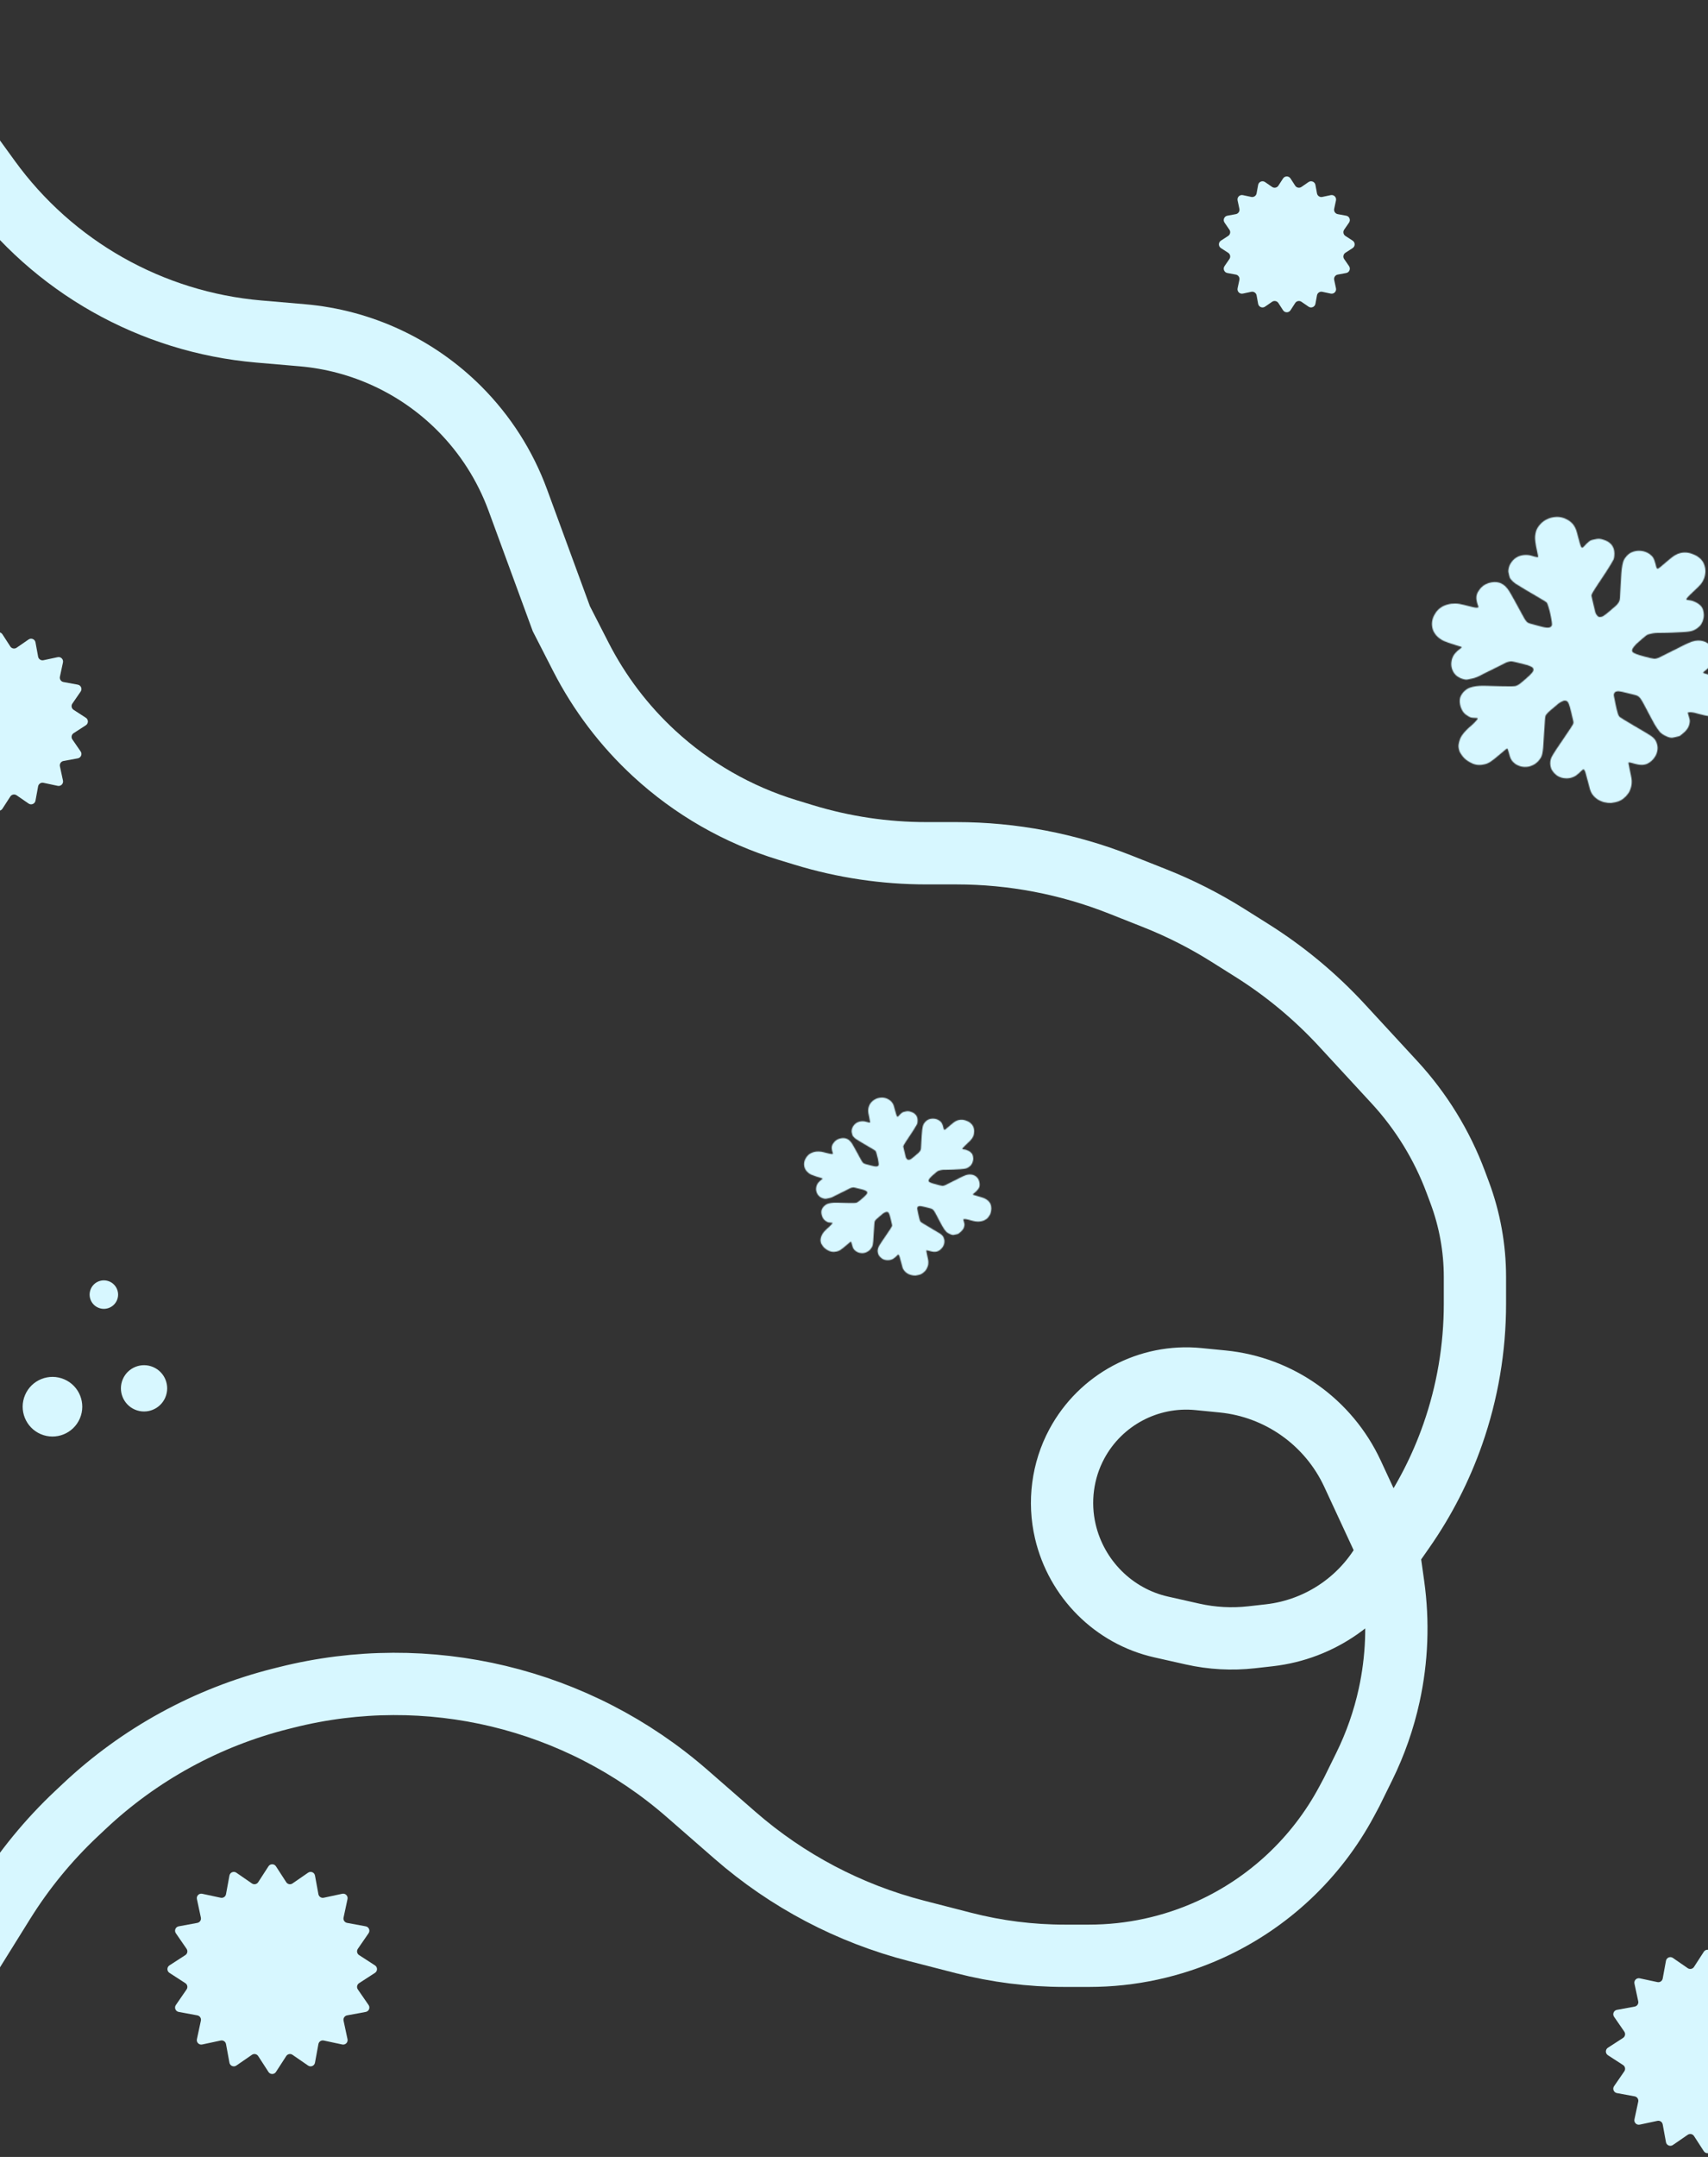 <svg width="1920" height="2423" viewBox="0 0 1920 2423" fill="none" xmlns="http://www.w3.org/2000/svg">
<rect x="0" y="0" width="1920" height="2423" fill="#333333" stroke="none"/>
<g clip-path="url(#clip0_2114_1469)">
<path d="M1561 1743L1578.21 1718.34C1601.3 1685.27 1619.76 1649.2 1633.09 1611.14V1611.14C1649.58 1564.05 1658 1514.52 1658 1464.63V1434.5V1434.5C1658 1402.1 1652.19 1369.95 1640.86 1339.6L1636.44 1327.77C1620.96 1286.32 1597.57 1248.28 1567.56 1215.76L1508.58 1151.85C1478.66 1119.43 1444.58 1091.11 1407.22 1067.63L1380.1 1050.58C1354.09 1034.23 1326.63 1020.31 1298.06 1009L1259.18 993.606C1200.59 970.411 1138.14 958.5 1075.13 958.5H1041.41C994.728 958.5 948.304 951.578 903.652 937.96L885.302 932.363C829.486 915.34 778.225 885.953 735.332 846.388V846.388C701.709 815.373 673.831 778.661 652.985 737.943L631 695L582.062 561.723C567.858 523.038 545.406 487.906 516.266 458.766V458.766C468.947 411.447 406.441 382.351 339.769 376.609L290.998 372.408C170.02 361.988 59.539 299.511 -11.742 201.207L-67 125M1561 1743V1743C1535.13 1795.06 1484.61 1830.44 1426.85 1836.97L1407.04 1839.21C1384.84 1841.72 1362.37 1840.49 1340.57 1835.59L1305.25 1827.64C1251.9 1815.63 1209.96 1773.48 1197.55 1720.22V1720.22C1189.84 1687.14 1194.36 1651.99 1210.43 1622.07V1622.07C1237.11 1572.38 1291.07 1543.62 1347.2 1549.17L1374.38 1551.85C1437.97 1558.14 1493.51 1597.57 1520.41 1655.54L1561 1743ZM1561 1743L1566.31 1780.89C1572.06 1821.97 1570.47 1863.74 1561.62 1904.27V1904.27C1555.56 1931.99 1546.16 1958.87 1533.63 1984.32L1519.5 2013L1513.92 2023.44C1479.92 2087.04 1425.93 2137.68 1360.28 2167.54V2167.54C1317.59 2186.95 1271.23 2197 1224.33 2197H1196.7C1158.39 2197 1120.22 2192.17 1083.12 2182.62L1030.25 2169.02C954.794 2149.61 884.921 2112.83 826.202 2061.63L772.491 2014.79C649.086 1907.17 480.808 1866.8 322.008 1906.7L315.517 1908.33C232.878 1929.1 156.917 1970.64 94.844 2029.01L85.923 2037.4C54.44 2067.01 26.929 2100.57 4.077 2137.25L-40 2208" stroke="#D7F7FF" stroke-width="70"/>
<mask id="mask0_2114_1469" style="mask-type:alpha" maskUnits="userSpaceOnUse" x="1609" y="580" width="340" height="323">
<path d="M1811.06 902.029C1808.44 902.1 1806.01 901.801 1802.99 901.049C1797.03 899.562 1791.97 895.847 1789.12 890.912C1787.8 888.635 1787.53 887.75 1784.93 877.671C1782.77 869.19 1781.97 866.598 1781.3 865.51C1780.81 864.74 1780.2 864.094 1779.99 864.077C1779.73 864.037 1778.46 865.077 1777.17 866.38C1775.84 867.659 1774.74 868.723 1774.68 868.738C1774.61 868.753 1773.9 869.338 1773.13 870.001C1769.72 872.958 1765.28 874.485 1760.36 874.328C1753.58 874.099 1748.68 871.261 1744.65 865.258C1743.21 863.073 1742.3 858.613 1742.74 855.578C1743.4 850.862 1744.45 848.992 1756.7 831.118C1764.87 819.188 1768.23 813.991 1768.54 812.877C1768.94 811.352 1768.91 811.096 1766.56 801.484C1763.5 788.899 1762.72 787.315 1759.28 787.049C1756.99 786.882 1752.34 789.469 1749.19 792.661C1748.78 793.046 1747.13 794.463 1745.49 795.749C1741.32 799.106 1738 802.436 1737.43 803.835C1737.16 804.485 1736.84 806.808 1736.7 808.992C1736.28 815.972 1736 820.178 1735.77 822.904C1735.64 824.368 1735.42 827.582 1735.3 830.023C1734.43 846.662 1733.97 848.853 1730.42 853.538C1726.51 858.763 1720.03 861.86 1713.65 861.509C1708.56 861.258 1704.27 859.392 1700.89 855.95C1698.64 853.652 1697.84 851.943 1696.31 846.286C1695.47 843.183 1694.74 841.063 1694.46 840.899C1693.97 840.618 1693.97 840.618 1685.5 847.819C1675.77 856.09 1673.39 857.574 1668.09 858.708C1661.96 860.064 1657.37 859.242 1651.41 855.732C1647.31 853.332 1644.97 851.057 1642.23 846.882C1640.84 844.782 1640.45 843.858 1639.94 841.593C1639.24 838.521 1639.32 837.002 1640.29 833.195C1641.6 828.103 1644 824.396 1649.56 818.962C1650.39 818.122 1651.15 817.429 1651.25 817.406C1651.35 817.383 1653.02 815.927 1654.98 814.148C1658.91 810.549 1661.73 807.139 1661.08 806.764C1660.87 806.615 1659.4 806.491 1657.85 806.452C1656.3 806.444 1654.31 806.209 1653.45 805.98C1651.41 805.396 1647.28 802.678 1645.72 800.911C1641.22 795.797 1639.54 786.684 1642.18 781.684C1644.49 777.279 1648.08 774.051 1652.43 772.415C1655.96 771.093 1662.25 770.258 1667.27 770.392C1669.22 770.441 1671.37 770.476 1672.04 770.456C1672.7 770.436 1674.23 770.483 1675.41 770.574C1677.55 770.709 1682.08 770.826 1686.74 770.881C1688.1 770.865 1690.72 770.925 1692.56 770.965C1697.8 771.116 1702.2 770.969 1703.71 770.628C1705.28 770.272 1708.47 768.374 1710.22 766.741C1710.85 766.14 1711.47 765.608 1711.57 765.585C1711.91 765.51 1717.24 760.78 1719.81 758.306C1721.11 757.065 1722.56 755.368 1723.1 754.495C1723.87 753.244 1723.97 752.764 1723.71 751.584C1723.46 750.498 1723.15 750.047 1722.16 749.391C1720.99 748.61 1715.94 746.655 1715.37 746.784C1715.24 746.814 1714.83 746.711 1714.51 746.523C1713.91 746.234 1709.85 745.228 1702.21 743.5C1698.95 742.77 1698.59 742.753 1696.12 743.313C1694.64 743.646 1692.89 744.273 1692.11 744.71C1691.33 745.179 1689.38 746.176 1687.76 746.966C1686.15 747.756 1683.74 748.952 1682.45 749.604C1681.16 750.287 1678.31 751.682 1676.12 752.733C1673.93 753.783 1671.08 755.178 1669.79 755.861C1659.55 761.147 1659.55 761.147 1654.04 762.428C1649.09 763.58 1648.75 763.625 1646.53 763.28C1643.39 762.783 1639.09 760.754 1636.97 758.821C1632.96 755.128 1630.91 749.623 1631.47 744.179C1632.1 737.937 1634.93 733.511 1641.24 728.887C1642.38 728.041 1643.26 727.224 1643.21 727.007C1643.16 726.789 1642.33 726.421 1641.36 726.153C1636.64 724.904 1625.76 721.267 1623.16 720.061C1616.33 716.91 1611.56 711.562 1610.18 705.449C1608.79 699.305 1610.18 693.477 1614.35 687.641C1620.51 679.103 1632.52 675.895 1645.45 679.426C1646.99 679.829 1649.19 680.406 1650.31 680.675C1651.43 680.976 1653.71 681.538 1655.34 681.918C1656.98 682.329 1659.03 682.65 1659.9 682.647C1662.04 682.619 1662.27 682.21 1661.43 680.051C1660.46 677.66 1659.64 674.029 1659.6 671.82C1659.52 668.837 1660.47 666.044 1662.68 662.902C1665.52 658.802 1668.81 656.394 1673.51 654.938C1682.3 652.264 1689.41 654.44 1694.68 661.433C1696.49 663.829 1696.9 664.552 1699.97 670.023C1700.88 671.709 1702.48 674.576 1703.52 676.395C1706.61 681.928 1708.83 685.992 1710.09 688.447C1711.99 692.192 1714.33 696.164 1715.66 697.821C1717.04 699.595 1718.37 700.175 1724.18 701.6C1726.04 702.028 1728.89 702.818 1730.55 703.322C1739.15 705.878 1743.16 705.689 1744.46 702.589C1745.43 700.184 1741.16 680.728 1738.85 677.012C1738.48 676.476 1735.34 674.445 1730.37 671.591C1721.31 666.399 1704.8 656.534 1703.31 655.403C1701.48 654.022 1700.46 653.079 1698.87 651.319C1697.41 649.692 1697.26 649.335 1696.35 645.952C1695.49 642.786 1695.43 642.019 1695.66 639.943C1696.3 634.057 1700.72 627.936 1706.13 625.407C1711.25 623.008 1717.27 622.721 1722.58 624.585C1724.73 625.371 1728.65 626.081 1729.01 625.773C1729.18 625.604 1728.82 623.37 1728.02 619.864C1726 610.764 1725.27 605.545 1725.62 602.238C1726.04 598.227 1727.03 595.101 1728.6 592.591C1733.15 585.331 1740.76 581.031 1749.68 580.644C1757.04 580.349 1765.39 584.46 1769.2 590.221C1771.3 593.464 1772.01 595.327 1774.28 604.273C1776.53 613.126 1777.54 615.603 1778.85 615.307C1779.22 615.224 1780.49 614.022 1781.63 612.687C1782.77 611.353 1784.74 609.472 1785.97 608.541C1788.19 606.832 1788.26 606.817 1792.25 605.947C1796.93 604.886 1798.64 604.988 1803.17 606.507C1809.79 608.696 1813.77 613.048 1814.58 618.964C1815.05 622.151 1814.68 626.706 1813.81 628.631C1813.26 629.929 1807.64 639.129 1805.43 642.434C1795.48 657.213 1790.09 665.608 1789.56 667.132L1788.92 668.973L1791.2 678.895C1793.41 688.639 1793.49 688.849 1794.74 690.622C1796.36 692.994 1797.52 693.449 1800.1 692.866C1801.7 692.471 1802.49 692.065 1804.85 690.225C1806.41 689.024 1808.34 687.446 1809.13 686.776C1809.96 686.067 1811.55 684.696 1812.66 683.695C1813.81 682.716 1815.37 681.384 1816.18 680.745C1816.94 680.083 1818.29 678.571 1819.14 677.366C1820.79 675.004 1820.94 674.253 1821.24 667.203C1821.3 665.592 1821.46 663.043 1821.55 661.587C1821.74 658.706 1821.93 655.173 1822.26 649.03C1822.64 641.508 1823.39 635.499 1824.51 631.429C1825.65 627.32 1829.79 622.437 1833.74 620.598C1840.42 617.486 1848.87 618.282 1854.55 622.542C1858.2 625.304 1859.59 627.729 1861.06 633.889C1862.04 638.102 1862.44 638.925 1863.44 638.829C1864.44 638.734 1865.84 637.633 1875.32 629.453C1881.29 624.285 1884.61 622.295 1888.94 621.248C1894.12 620.043 1898.75 620.594 1904.49 623.08C1912.61 626.655 1916.9 632.83 1917.07 641.37C1917.1 644.005 1916.37 648.216 1915.52 650.041C1913.01 655.436 1912.1 656.555 1904.2 663.922C1897.42 670.217 1895.3 672.624 1895.74 673.502C1895.88 673.797 1896.93 674.081 1898.36 674.182C1904.39 674.74 1911 678.432 1913.43 682.644C1914.92 685.178 1915.77 690.498 1915.16 693.54C1914.55 696.776 1913.44 699.637 1912.02 701.753C1910.6 703.868 1906.86 706.77 1904.01 708.003C1901.61 709.068 1896.76 709.872 1892.12 710.041C1890.19 710.086 1887.17 710.248 1885.37 710.394C1883.58 710.539 1880.83 710.672 1879.28 710.695C1877.73 710.687 1875.78 710.77 1874.92 710.836C1874.06 710.932 1871.54 710.981 1869.32 710.961C1861.36 710.936 1859.42 711.081 1855.64 711.937C1852.2 712.748 1851.85 712.893 1850.02 714.286C1848.93 715.087 1847.21 716.519 1846.16 717.474C1845.11 718.43 1843.62 719.747 1842.79 720.425C1838.09 724.228 1834.57 728.58 1834.6 730.564C1834.59 731.804 1834.96 732.309 1836.5 733.394C1838.41 734.69 1846.63 737.236 1855.19 739.179C1859.38 740.122 1859.92 740.164 1861.86 739.725C1863.03 739.46 1865.04 738.711 1866.33 738.028C1874.97 733.594 1876.74 732.704 1878.31 732.023C1879.27 731.609 1881.42 730.566 1883.06 729.707C1895.93 722.978 1901.4 720.566 1905.29 719.881C1913.6 718.39 1920.96 721.519 1924.59 728.07C1927.05 732.539 1927.71 738.881 1926.13 742.793C1925.07 745.414 1921.88 749.203 1918.17 752.229C1914.04 755.609 1913.93 755.732 1915.35 756.259C1915.93 756.486 1917.03 756.825 1917.73 756.992C1918.45 757.189 1920.4 757.757 1922.07 758.293C1923.74 758.797 1926.52 759.602 1928.28 760.053C1938.14 762.746 1943.88 766.829 1946.58 773.003C1948.56 777.546 1948.59 783.575 1946.62 789.632C1945.69 792.548 1942.46 797.359 1940.11 799.292C1934.9 803.604 1926.88 805.484 1919.13 804.204C1917.52 803.917 1916.01 803.638 1915.78 803.528C1915.57 803.411 1913.71 802.952 1911.67 802.468C1909.63 802.016 1907.53 801.447 1907 801.274C1904.67 800.464 1900.31 799.852 1898.75 800.139C1897.13 800.409 1897.13 800.409 1897.4 801.325C1899.75 809.047 1899.71 808.861 1899.38 811.742C1898.74 816.713 1896.12 820.667 1890.48 824.977L1888 826.909L1883.65 827.894C1879.34 828.902 1879.27 828.917 1876.72 828.385C1873.77 827.781 1868.36 824.862 1866.46 822.845C1864.42 820.665 1861.08 815.844 1859.11 812.114C1858.05 810.102 1856.55 807.374 1855.79 806.014C1854.12 802.999 1851.37 797.847 1848.71 792.611C1844.92 785.184 1842.87 782.515 1840.16 781.401C1839.46 781.103 1837.05 780.439 1834.79 779.908C1832.55 779.37 1830.1 778.784 1829.38 778.555C1828.66 778.327 1826.1 777.733 1823.7 777.232C1820.04 776.461 1819.03 776.363 1817.53 776.704C1815.58 777.112 1814.82 777.806 1814.2 779.709C1813.91 780.622 1814.19 782.188 1816.05 790.869C1818.34 801.605 1819.04 803.763 1820.8 805.453C1821.3 805.959 1828.8 810.524 1837.4 815.558C1856.05 826.441 1857.29 827.238 1859.79 830.064C1861.11 831.558 1862.41 834.331 1863.01 837C1864.35 843.059 1861.78 850.066 1856.5 854.718C1851.39 859.302 1846.22 860.275 1838.49 858.143C1833.16 856.674 1831.09 856.229 1830.69 856.483C1830.39 856.683 1830.69 858.505 1832.08 864.944C1834.12 874.269 1834.39 875.905 1834.22 879.53C1834.12 882.521 1833.37 885.431 1831.91 888.6C1830.15 892.457 1826.08 896.737 1822.05 898.955C1819.98 900.107 1819.01 900.458 1815.69 901.177C1813.54 901.631 1811.45 902.039 1811.06 902.029Z" fill="#8A8F92"/>
</mask>
<g mask="url(#mask0_2114_1469)">
<rect x="1487.97" y="597.856" width="820.761" height="707.95" transform="rotate(-12.753 1487.97 597.856)" fill="#D7F7FF"/>
</g>
<path d="M1915.3 2192.48C1917.27 2189.44 1921.73 2189.44 1923.7 2192.48L1934.74 2209.53C1936.27 2211.89 1939.45 2212.52 1941.77 2210.93L1958.49 2199.4C1961.48 2197.34 1965.59 2199.05 1966.25 2202.61L1969.92 2222.59C1970.43 2225.36 1973.13 2227.16 1975.88 2226.57L1995.74 2222.32C1999.29 2221.56 2002.44 2224.71 2001.68 2228.26L1997.43 2248.12C1996.84 2250.87 1998.64 2253.57 2001.41 2254.08L2021.39 2257.75C2024.95 2258.41 2026.66 2262.52 2024.6 2265.51L2013.07 2282.23C2011.48 2284.55 2012.11 2287.73 2014.47 2289.26L2031.52 2300.3C2034.56 2302.27 2034.56 2306.73 2031.52 2308.7L2014.47 2319.74C2012.11 2321.27 2011.48 2324.45 2013.07 2326.77L2024.6 2343.49C2026.66 2346.48 2024.95 2350.59 2021.39 2351.25L2001.41 2354.92C1998.64 2355.43 1996.84 2358.13 1997.43 2360.88L2001.68 2380.74C2002.44 2384.29 1999.29 2387.44 1995.74 2386.68L1975.88 2382.43C1973.13 2381.84 1970.43 2383.64 1969.92 2386.41L1966.25 2406.39C1965.59 2409.95 1961.48 2411.66 1958.49 2409.6L1941.77 2398.07C1939.45 2396.48 1936.27 2397.11 1934.74 2399.47L1923.7 2416.52C1921.73 2419.56 1917.27 2419.56 1915.3 2416.52L1904.26 2399.47C1902.73 2397.11 1899.55 2396.48 1897.23 2398.07L1880.51 2409.6C1877.52 2411.66 1873.41 2409.95 1872.75 2406.39L1869.08 2386.41C1868.57 2383.64 1865.87 2381.84 1863.12 2382.43L1843.26 2386.68C1839.71 2387.44 1836.56 2384.29 1837.32 2380.74L1841.57 2360.88C1842.16 2358.13 1840.36 2355.43 1837.59 2354.92L1817.61 2351.25C1814.05 2350.59 1812.34 2346.48 1814.4 2343.49L1825.93 2326.77C1827.52 2324.45 1826.89 2321.27 1824.53 2319.74L1807.48 2308.7C1804.44 2306.73 1804.44 2302.27 1807.48 2300.3L1824.53 2289.26C1826.89 2287.73 1827.52 2284.55 1825.93 2282.23L1814.4 2265.51C1812.34 2262.52 1814.05 2258.41 1817.61 2257.75L1837.59 2254.08C1840.36 2253.57 1842.16 2250.87 1841.57 2248.12L1837.32 2228.26C1836.56 2224.71 1839.71 2221.56 1843.26 2222.32L1863.12 2226.57C1865.87 2227.16 1868.57 2225.36 1869.08 2222.59L1872.75 2202.61C1873.41 2199.05 1877.52 2197.34 1880.51 2199.4L1897.23 2210.93C1899.55 2212.52 1902.73 2211.89 1904.26 2209.53L1915.3 2192.48Z" fill="#D7F7FF"/>
<mask id="mask1_2114_1469" style="mask-type:alpha" maskUnits="userSpaceOnUse" x="903" y="1232" width="212" height="201">
<path d="M1029.15 1432.88C1027.52 1432.92 1026.01 1432.74 1024.13 1432.27C1020.42 1431.34 1017.27 1429.03 1015.5 1425.96C1014.68 1424.54 1014.51 1423.99 1012.9 1417.72C1011.55 1412.45 1011.05 1410.83 1010.64 1410.16C1010.33 1409.68 1009.96 1409.28 1009.82 1409.27C1009.66 1409.24 1008.87 1409.89 1008.07 1410.7C1007.24 1411.49 1006.56 1412.16 1006.52 1412.17C1006.47 1412.17 1006.03 1412.54 1005.56 1412.95C1003.43 1414.79 1000.67 1415.74 997.607 1415.64C993.394 1415.5 990.346 1413.73 987.837 1410C986.938 1408.64 986.376 1405.87 986.649 1403.98C987.057 1401.04 987.713 1399.88 995.331 1388.76C1000.41 1381.34 1002.51 1378.1 1002.7 1377.41C1002.94 1376.46 1002.93 1376.3 1001.47 1370.32C999.564 1362.49 999.078 1361.51 996.939 1361.34C995.515 1361.24 992.618 1362.85 990.66 1364.83C990.408 1365.07 989.381 1365.96 988.359 1366.76C985.767 1368.84 983.697 1370.92 983.347 1371.79C983.175 1372.19 982.977 1373.64 982.891 1375C982.626 1379.34 982.452 1381.95 982.311 1383.65C982.232 1384.56 982.094 1386.56 982.022 1388.08C981.475 1398.43 981.193 1399.79 978.985 1402.71C976.547 1405.96 972.518 1407.89 968.551 1407.67C965.385 1407.51 962.715 1406.35 960.61 1404.21C959.214 1402.78 958.711 1401.72 957.761 1398.2C957.236 1396.27 956.785 1394.95 956.608 1394.85C956.306 1394.67 956.306 1394.67 951.038 1399.15C944.98 1404.3 943.503 1405.22 940.205 1405.93C936.39 1406.77 933.538 1406.26 929.826 1404.07C927.277 1402.58 925.819 1401.17 924.115 1398.57C923.25 1397.26 923.01 1396.69 922.691 1395.28C922.259 1393.37 922.308 1392.42 922.91 1390.05C923.725 1386.88 925.217 1384.58 928.676 1381.2C929.192 1380.68 929.664 1380.24 929.726 1380.23C929.789 1380.22 930.831 1379.31 932.047 1378.2C934.496 1375.96 936.248 1373.84 935.845 1373.61C935.715 1373.52 934.8 1373.44 933.831 1373.42C932.867 1373.41 931.63 1373.26 931.094 1373.12C929.83 1372.76 927.259 1371.07 926.287 1369.97C923.488 1366.79 922.445 1361.12 924.083 1358.01C925.521 1355.27 927.758 1353.26 930.461 1352.24C932.661 1351.42 936.571 1350.9 939.698 1350.98C940.908 1351.01 942.248 1351.03 942.662 1351.02C943.075 1351.01 944.022 1351.04 944.758 1351.09C946.09 1351.18 948.908 1351.25 951.805 1351.28C952.657 1351.27 954.285 1351.31 955.429 1351.34C958.689 1351.43 961.427 1351.34 962.364 1351.13C963.342 1350.91 965.329 1349.73 966.413 1348.71C966.81 1348.33 967.194 1348 967.257 1347.99C967.465 1347.94 970.783 1345 972.383 1343.46C973.193 1342.69 974.092 1341.63 974.429 1341.09C974.909 1340.31 974.973 1340.01 974.807 1339.28C974.654 1338.6 974.459 1338.32 973.841 1337.92C973.119 1337.43 969.976 1336.21 969.622 1336.29C969.539 1336.31 969.283 1336.25 969.082 1336.13C968.713 1335.95 966.185 1335.33 961.433 1334.25C959.404 1333.8 959.183 1333.78 957.642 1334.13C956.726 1334.34 955.632 1334.73 955.146 1335C954.665 1335.29 953.448 1335.91 952.443 1336.41C951.438 1336.9 949.943 1337.64 949.137 1338.05C948.336 1338.47 946.563 1339.34 945.2 1339.99C943.838 1340.65 942.064 1341.52 941.263 1341.94C934.894 1345.23 934.894 1345.23 931.462 1346.03C928.385 1346.74 928.173 1346.77 926.789 1346.56C924.836 1346.25 922.165 1344.98 920.842 1343.78C918.352 1341.48 917.073 1338.06 917.423 1334.67C917.814 1330.79 919.576 1328.04 923.5 1325.16C924.212 1324.63 924.754 1324.12 924.724 1323.99C924.693 1323.85 924.181 1323.62 923.574 1323.46C920.641 1322.68 913.869 1320.42 912.254 1319.67C908.002 1317.71 905.038 1314.38 904.177 1310.58C903.312 1306.75 904.177 1303.13 906.77 1299.5C910.602 1294.19 918.074 1292.19 926.122 1294.39C927.076 1294.64 928.449 1295 929.144 1295.16C929.843 1295.35 931.257 1295.7 932.274 1295.94C933.295 1296.19 934.566 1296.39 935.112 1296.39C936.444 1296.37 936.583 1296.12 936.06 1294.78C935.461 1293.29 934.949 1291.03 934.923 1289.66C934.875 1287.8 935.467 1286.06 936.841 1284.11C938.606 1281.56 940.652 1280.06 943.578 1279.15C949.045 1277.49 953.467 1278.84 956.75 1283.19C957.875 1284.68 958.13 1285.13 960.039 1288.54C960.604 1289.59 961.599 1291.37 962.249 1292.5C964.167 1295.94 965.549 1298.47 966.332 1300C967.516 1302.33 968.973 1304.8 969.797 1305.83C970.66 1306.94 971.486 1307.3 975.101 1308.18C976.256 1308.45 978.03 1308.94 979.065 1309.25C984.415 1310.84 986.906 1310.73 987.717 1308.8C988.319 1307.3 985.667 1295.2 984.225 1292.89C983.996 1292.55 982.046 1291.29 978.952 1289.51C973.318 1286.28 963.042 1280.15 962.117 1279.44C960.981 1278.58 960.345 1278 959.353 1276.9C958.445 1275.89 958.351 1275.67 957.787 1273.56C957.254 1271.59 957.212 1271.11 957.357 1269.82C957.754 1266.16 960.504 1262.35 963.868 1260.78C967.055 1259.29 970.801 1259.11 974.106 1260.27C975.443 1260.76 977.885 1261.2 978.104 1261.01C978.211 1260.9 977.984 1259.51 977.491 1257.33C976.231 1251.67 975.781 1248.42 975.994 1246.37C976.261 1243.87 976.871 1241.93 977.853 1240.36C980.683 1235.85 985.418 1233.17 990.967 1232.93C995.544 1232.75 1000.74 1235.31 1003.11 1238.89C1004.42 1240.91 1004.85 1242.07 1006.27 1247.63C1007.67 1253.14 1008.3 1254.68 1009.11 1254.5C1009.34 1254.44 1010.14 1253.7 1010.84 1252.87C1011.55 1252.04 1012.78 1250.87 1013.54 1250.29C1014.92 1249.22 1014.97 1249.21 1017.45 1248.67C1020.36 1248.01 1021.43 1248.08 1024.25 1249.02C1028.36 1250.38 1030.84 1253.09 1031.34 1256.77C1031.64 1258.75 1031.4 1261.59 1030.86 1262.79C1030.52 1263.59 1027.02 1269.32 1025.65 1271.37C1019.46 1280.57 1016.11 1285.79 1015.78 1286.74L1015.38 1287.88L1016.8 1294.06C1018.17 1300.12 1018.22 1300.25 1019 1301.35C1020.01 1302.83 1020.73 1303.11 1022.33 1302.75C1023.33 1302.5 1023.82 1302.25 1025.29 1301.11C1026.26 1300.36 1027.46 1299.38 1027.95 1298.96C1028.47 1298.52 1029.46 1297.67 1030.15 1297.04C1030.86 1296.43 1031.83 1295.61 1032.34 1295.21C1032.81 1294.8 1033.65 1293.86 1034.18 1293.11C1035.2 1291.64 1035.3 1291.17 1035.49 1286.78C1035.52 1285.78 1035.62 1284.19 1035.68 1283.29C1035.8 1281.5 1035.91 1279.3 1036.12 1275.48C1036.35 1270.8 1036.82 1267.06 1037.52 1264.53C1038.23 1261.97 1040.8 1258.93 1043.26 1257.79C1047.42 1255.85 1052.67 1256.35 1056.21 1259C1058.48 1260.72 1059.34 1262.22 1060.26 1266.06C1060.87 1268.68 1061.12 1269.19 1061.74 1269.13C1062.36 1269.07 1063.23 1268.39 1069.13 1263.3C1072.85 1260.08 1074.91 1258.84 1077.61 1258.19C1080.83 1257.44 1083.71 1257.79 1087.28 1259.33C1092.33 1261.56 1095 1265.4 1095.11 1270.71C1095.13 1272.35 1094.67 1274.97 1094.14 1276.11C1092.58 1279.46 1092.01 1280.16 1087.1 1284.74C1082.88 1288.66 1081.56 1290.16 1081.83 1290.7C1081.92 1290.89 1082.57 1291.06 1083.46 1291.12C1087.22 1291.47 1091.33 1293.77 1092.84 1296.39C1093.77 1297.97 1094.3 1301.28 1093.91 1303.17C1093.54 1305.18 1092.85 1306.96 1091.96 1308.28C1091.08 1309.59 1088.75 1311.4 1086.98 1312.17C1085.49 1312.83 1082.47 1313.33 1079.58 1313.43C1078.38 1313.46 1076.5 1313.56 1075.38 1313.65C1074.27 1313.74 1072.56 1313.83 1071.6 1313.84C1070.63 1313.84 1069.42 1313.89 1068.88 1313.93C1068.35 1313.99 1066.78 1314.02 1065.4 1314.01C1060.45 1313.99 1059.24 1314.08 1056.89 1314.61C1054.75 1315.12 1054.53 1315.21 1053.39 1316.08C1052.71 1316.57 1051.64 1317.46 1050.99 1318.06C1050.34 1318.65 1049.41 1319.47 1048.89 1319.89C1045.97 1322.26 1043.78 1324.97 1043.79 1326.2C1043.79 1326.97 1044.02 1327.29 1044.98 1327.96C1046.17 1328.77 1051.28 1330.35 1056.61 1331.56C1059.21 1332.15 1059.55 1332.17 1060.76 1331.9C1061.49 1331.74 1062.74 1331.27 1063.54 1330.85C1068.91 1328.09 1070.01 1327.53 1070.99 1327.11C1071.59 1326.85 1072.93 1326.2 1073.95 1325.67C1081.95 1321.48 1085.35 1319.98 1087.77 1319.56C1092.95 1318.63 1097.53 1320.58 1099.78 1324.65C1101.31 1327.43 1101.72 1331.38 1100.74 1333.81C1100.08 1335.44 1098.1 1337.8 1095.79 1339.68C1093.22 1341.78 1093.15 1341.86 1094.04 1342.19C1094.4 1342.33 1095.08 1342.54 1095.52 1342.64C1095.96 1342.77 1097.18 1343.12 1098.22 1343.45C1099.25 1343.77 1100.98 1344.27 1102.08 1344.55C1108.21 1346.22 1111.79 1348.76 1113.47 1352.6C1114.7 1355.43 1114.71 1359.18 1113.49 1362.95C1112.91 1364.76 1110.9 1367.76 1109.44 1368.96C1106.2 1371.64 1101.21 1372.81 1096.39 1372.02C1095.38 1371.84 1094.45 1371.66 1094.3 1371.6C1094.17 1371.52 1093.01 1371.24 1091.74 1370.94C1090.48 1370.66 1089.17 1370.3 1088.84 1370.19C1087.39 1369.69 1084.68 1369.31 1083.71 1369.49C1082.7 1369.66 1082.7 1369.66 1082.87 1370.23C1084.33 1375.03 1084.3 1374.91 1084.1 1376.71C1083.7 1379.8 1082.07 1382.26 1078.56 1384.94L1077.02 1386.14L1074.31 1386.75C1071.63 1387.38 1071.59 1387.39 1070 1387.06C1068.17 1386.68 1064.8 1384.87 1063.62 1383.61C1062.35 1382.26 1060.27 1379.26 1059.04 1376.94C1058.39 1375.69 1057.46 1373.99 1056.98 1373.14C1055.94 1371.27 1054.23 1368.06 1052.58 1364.8C1050.22 1360.18 1048.94 1358.52 1047.25 1357.83C1046.82 1357.64 1045.32 1357.23 1043.91 1356.9C1042.52 1356.57 1041 1356.2 1040.55 1356.06C1040.1 1355.92 1038.51 1355.55 1037.01 1355.24C1034.74 1354.76 1034.11 1354.7 1033.17 1354.91C1031.96 1355.16 1031.49 1355.59 1031.1 1356.78C1030.92 1357.34 1031.1 1358.32 1032.26 1363.72C1033.68 1370.4 1034.12 1371.74 1035.21 1372.79C1035.52 1373.11 1040.19 1375.95 1045.54 1379.08C1057.14 1385.85 1057.91 1386.35 1059.47 1388.1C1060.29 1389.03 1061.1 1390.76 1061.47 1392.42C1062.31 1396.19 1060.71 1400.55 1057.42 1403.44C1054.24 1406.29 1051.03 1406.9 1046.22 1405.57C1042.9 1404.66 1041.62 1404.38 1041.37 1404.54C1041.18 1404.67 1041.37 1405.8 1042.23 1409.8C1043.5 1415.61 1043.66 1416.62 1043.56 1418.88C1043.5 1420.74 1043.03 1422.55 1042.12 1424.52C1041.03 1426.92 1038.5 1429.58 1035.99 1430.96C1034.7 1431.68 1034.1 1431.9 1032.03 1432.35C1030.69 1432.63 1029.39 1432.88 1029.15 1432.88Z" fill="#8A8F92"/>
</mask>
<g mask="url(#mask1_2114_1469)">
<rect x="828.144" y="1243.64" width="510.626" height="440.443" transform="rotate(-12.753 828.144 1243.64)" fill="#D7F7FF"/>
</g>
<circle cx="58.987" cy="1580.21" r="33.5" transform="rotate(23.195 58.987 1580.21)" fill="#D7F7FF"/>
<circle cx="116.753" cy="1454.28" r="16" transform="rotate(23.195 116.753 1454.28)" fill="#D7F7FF"/>
<circle cx="161.929" cy="1559.58" r="26" transform="rotate(23.195 161.929 1559.58)" fill="#D7F7FF"/>
<path d="M1442.3 200.481C1444.27 197.438 1448.73 197.438 1450.7 200.481L1455.95 208.597C1457.48 210.962 1460.67 211.595 1462.99 209.996L1470.95 204.509C1473.93 202.452 1478.05 204.156 1478.7 207.721L1480.45 217.231C1480.96 220.002 1483.66 221.805 1486.42 221.216L1495.87 219.193C1499.42 218.435 1502.57 221.583 1501.81 225.128L1499.78 234.584C1499.19 237.339 1501 240.037 1503.77 240.547L1513.28 242.297C1516.84 242.953 1518.55 247.067 1516.49 250.052L1511 258.013C1509.4 260.333 1510.04 263.516 1512.4 265.047L1520.52 270.303C1523.56 272.274 1523.56 276.726 1520.52 278.697L1512.4 283.953C1510.04 285.484 1509.4 288.667 1511 290.987L1516.49 298.948C1518.55 301.933 1516.84 306.047 1513.28 306.703L1503.77 308.453C1501 308.963 1499.19 311.661 1499.78 314.416L1501.81 323.872C1502.57 327.417 1499.42 330.565 1495.87 329.807L1486.42 327.784C1483.66 327.195 1480.96 328.998 1480.45 331.769L1478.7 341.279C1478.05 344.844 1473.93 346.548 1470.95 344.491L1462.99 339.004C1460.67 337.405 1457.48 338.038 1455.95 340.403L1450.7 348.519C1448.73 351.562 1444.27 351.562 1442.3 348.519L1437.05 340.403C1435.52 338.038 1432.33 337.405 1430.01 339.004L1422.05 344.491C1419.07 346.548 1414.95 344.844 1414.3 341.279L1412.55 331.769C1412.04 328.998 1409.34 327.195 1406.58 327.784L1397.13 329.807C1393.58 330.565 1390.43 327.417 1391.19 323.872L1393.22 314.416C1393.81 311.661 1392 308.963 1389.23 308.453L1379.72 306.703C1376.16 306.047 1374.45 301.933 1376.51 298.948L1382 290.987C1383.6 288.667 1382.96 285.484 1380.6 283.953L1372.48 278.697C1369.44 276.726 1369.44 272.274 1372.48 270.303L1380.6 265.047C1382.96 263.516 1383.6 260.333 1382 258.013L1376.51 250.052C1374.45 247.067 1376.16 242.953 1379.72 242.297L1389.23 240.547C1392 240.037 1393.81 237.339 1393.22 234.584L1391.19 225.128C1390.43 221.583 1393.58 218.435 1397.13 219.193L1406.58 221.216C1409.34 221.805 1412.04 220.002 1412.55 217.231L1414.3 207.721C1414.95 204.156 1419.07 202.452 1422.05 204.509L1430.01 209.996C1432.33 211.595 1435.52 210.962 1437.05 208.597L1442.3 200.481Z" fill="#D7F7FF"/>
<path d="M-5.697 712.481C-3.726 709.438 0.726 709.438 2.697 712.481L11.605 726.237C13.136 728.602 16.319 729.235 18.639 727.636L32.133 718.336C35.118 716.279 39.232 717.983 39.888 721.548L42.853 737.666C43.363 740.437 46.061 742.24 48.817 741.65L64.842 738.222C68.387 737.464 71.536 740.613 70.778 744.158L67.35 760.183C66.76 762.939 68.563 765.637 71.334 766.147L87.452 769.112C91.017 769.768 92.721 773.882 90.664 776.867L81.364 790.361C79.765 792.681 80.398 795.864 82.763 797.395L96.519 806.303C99.562 808.274 99.562 812.726 96.519 814.697L82.763 823.605C80.398 825.136 79.765 828.319 81.364 830.639L90.664 844.133C92.721 847.118 91.017 851.232 87.452 851.888L71.334 854.853C68.563 855.363 66.76 858.061 67.35 860.817L70.778 876.842C71.536 880.387 68.387 883.536 64.842 882.778L48.817 879.35C46.061 878.76 43.363 880.563 42.853 883.334L39.888 899.452C39.232 903.017 35.118 904.721 32.133 902.664L18.639 893.364C16.319 891.765 13.136 892.398 11.605 894.763L2.697 908.519C0.726 911.562 -3.726 911.562 -5.697 908.519L-14.605 894.763C-16.136 892.398 -19.319 891.765 -21.639 893.364L-35.133 902.664C-38.118 904.721 -42.232 903.017 -42.888 899.452L-45.853 883.334C-46.363 880.563 -49.061 878.76 -51.817 879.35L-67.842 882.778C-71.387 883.536 -74.536 880.387 -73.778 876.842L-70.35 860.817C-69.76 858.061 -71.563 855.363 -74.334 854.853L-90.452 851.888C-94.017 851.232 -95.721 847.118 -93.664 844.133L-84.364 830.639C-82.765 828.319 -83.398 825.136 -85.763 823.605L-99.519 814.697C-102.562 812.726 -102.562 808.274 -99.519 806.303L-85.763 797.395C-83.398 795.864 -82.765 792.681 -84.364 790.361L-93.664 776.867C-95.721 773.882 -94.017 769.768 -90.452 769.112L-74.334 766.147C-71.563 765.637 -69.76 762.939 -70.35 760.183L-73.778 744.158C-74.536 740.613 -71.387 737.464 -67.842 738.222L-51.817 741.65C-49.061 742.24 -46.363 740.437 -45.853 737.666L-42.888 721.548C-42.232 717.983 -38.118 716.279 -35.133 718.336L-21.639 727.636C-19.319 729.235 -16.136 728.602 -14.605 726.237L-5.697 712.481Z" fill="#D7F7FF"/>
<path d="M301.803 2096.48C303.774 2093.44 308.226 2093.44 310.197 2096.48L321.768 2114.35C323.299 2116.71 326.482 2117.35 328.802 2115.75L346.33 2103.67C349.315 2101.61 353.429 2103.31 354.085 2106.88L357.937 2127.82C358.447 2130.59 361.145 2132.39 363.9 2131.8L384.717 2127.35C388.262 2126.59 391.41 2129.74 390.652 2133.28L386.199 2154.1C385.61 2156.86 387.412 2159.55 390.184 2160.06L411.12 2163.92C414.685 2164.57 416.389 2168.69 414.332 2171.67L402.252 2189.2C400.653 2191.52 401.286 2194.7 403.651 2196.23L421.519 2207.8C424.562 2209.77 424.562 2214.23 421.519 2216.2L403.651 2227.77C401.286 2229.3 400.653 2232.48 402.252 2234.8L414.332 2252.33C416.389 2255.31 414.685 2259.43 411.12 2260.08L390.184 2263.94C387.412 2264.45 385.61 2267.14 386.199 2269.9L390.652 2290.72C391.41 2294.26 388.262 2297.41 384.717 2296.65L363.9 2292.2C361.145 2291.61 358.447 2293.41 357.937 2296.18L354.085 2317.12C353.429 2320.69 349.315 2322.39 346.33 2320.33L328.802 2308.25C326.482 2306.65 323.299 2307.29 321.768 2309.65L310.197 2327.52C308.226 2330.56 303.774 2330.56 301.803 2327.52L290.232 2309.65C288.701 2307.29 285.518 2306.65 283.198 2308.25L265.67 2320.33C262.685 2322.39 258.571 2320.69 257.915 2317.12L254.063 2296.18C253.553 2293.41 250.855 2291.61 248.1 2292.2L227.283 2296.65C223.738 2297.41 220.59 2294.26 221.348 2290.72L225.801 2269.9C226.39 2267.14 224.588 2264.45 221.816 2263.94L200.88 2260.08C197.315 2259.43 195.611 2255.31 197.668 2252.33L209.748 2234.8C211.347 2232.48 210.714 2229.3 208.349 2227.77L190.481 2216.2C187.438 2214.23 187.438 2209.77 190.481 2207.8L208.349 2196.23C210.714 2194.7 211.347 2191.52 209.748 2189.2L197.668 2171.67C195.611 2168.69 197.315 2164.57 200.88 2163.92L221.816 2160.06C224.588 2159.55 226.39 2156.86 225.801 2154.1L221.348 2133.28C220.59 2129.74 223.738 2126.59 227.283 2127.35L248.1 2131.8C250.855 2132.39 253.553 2130.59 254.063 2127.82L257.915 2106.88C258.571 2103.31 262.685 2101.61 265.67 2103.67L283.198 2115.75C285.518 2117.35 288.701 2116.71 290.232 2114.35L301.803 2096.48Z" fill="#D7F7FF"/>
</g>
<defs>
<clipPath id="clip0_2114_1469">
<rect width="1969" height="2423" fill="white"/>
</clipPath>
</defs>
</svg>
